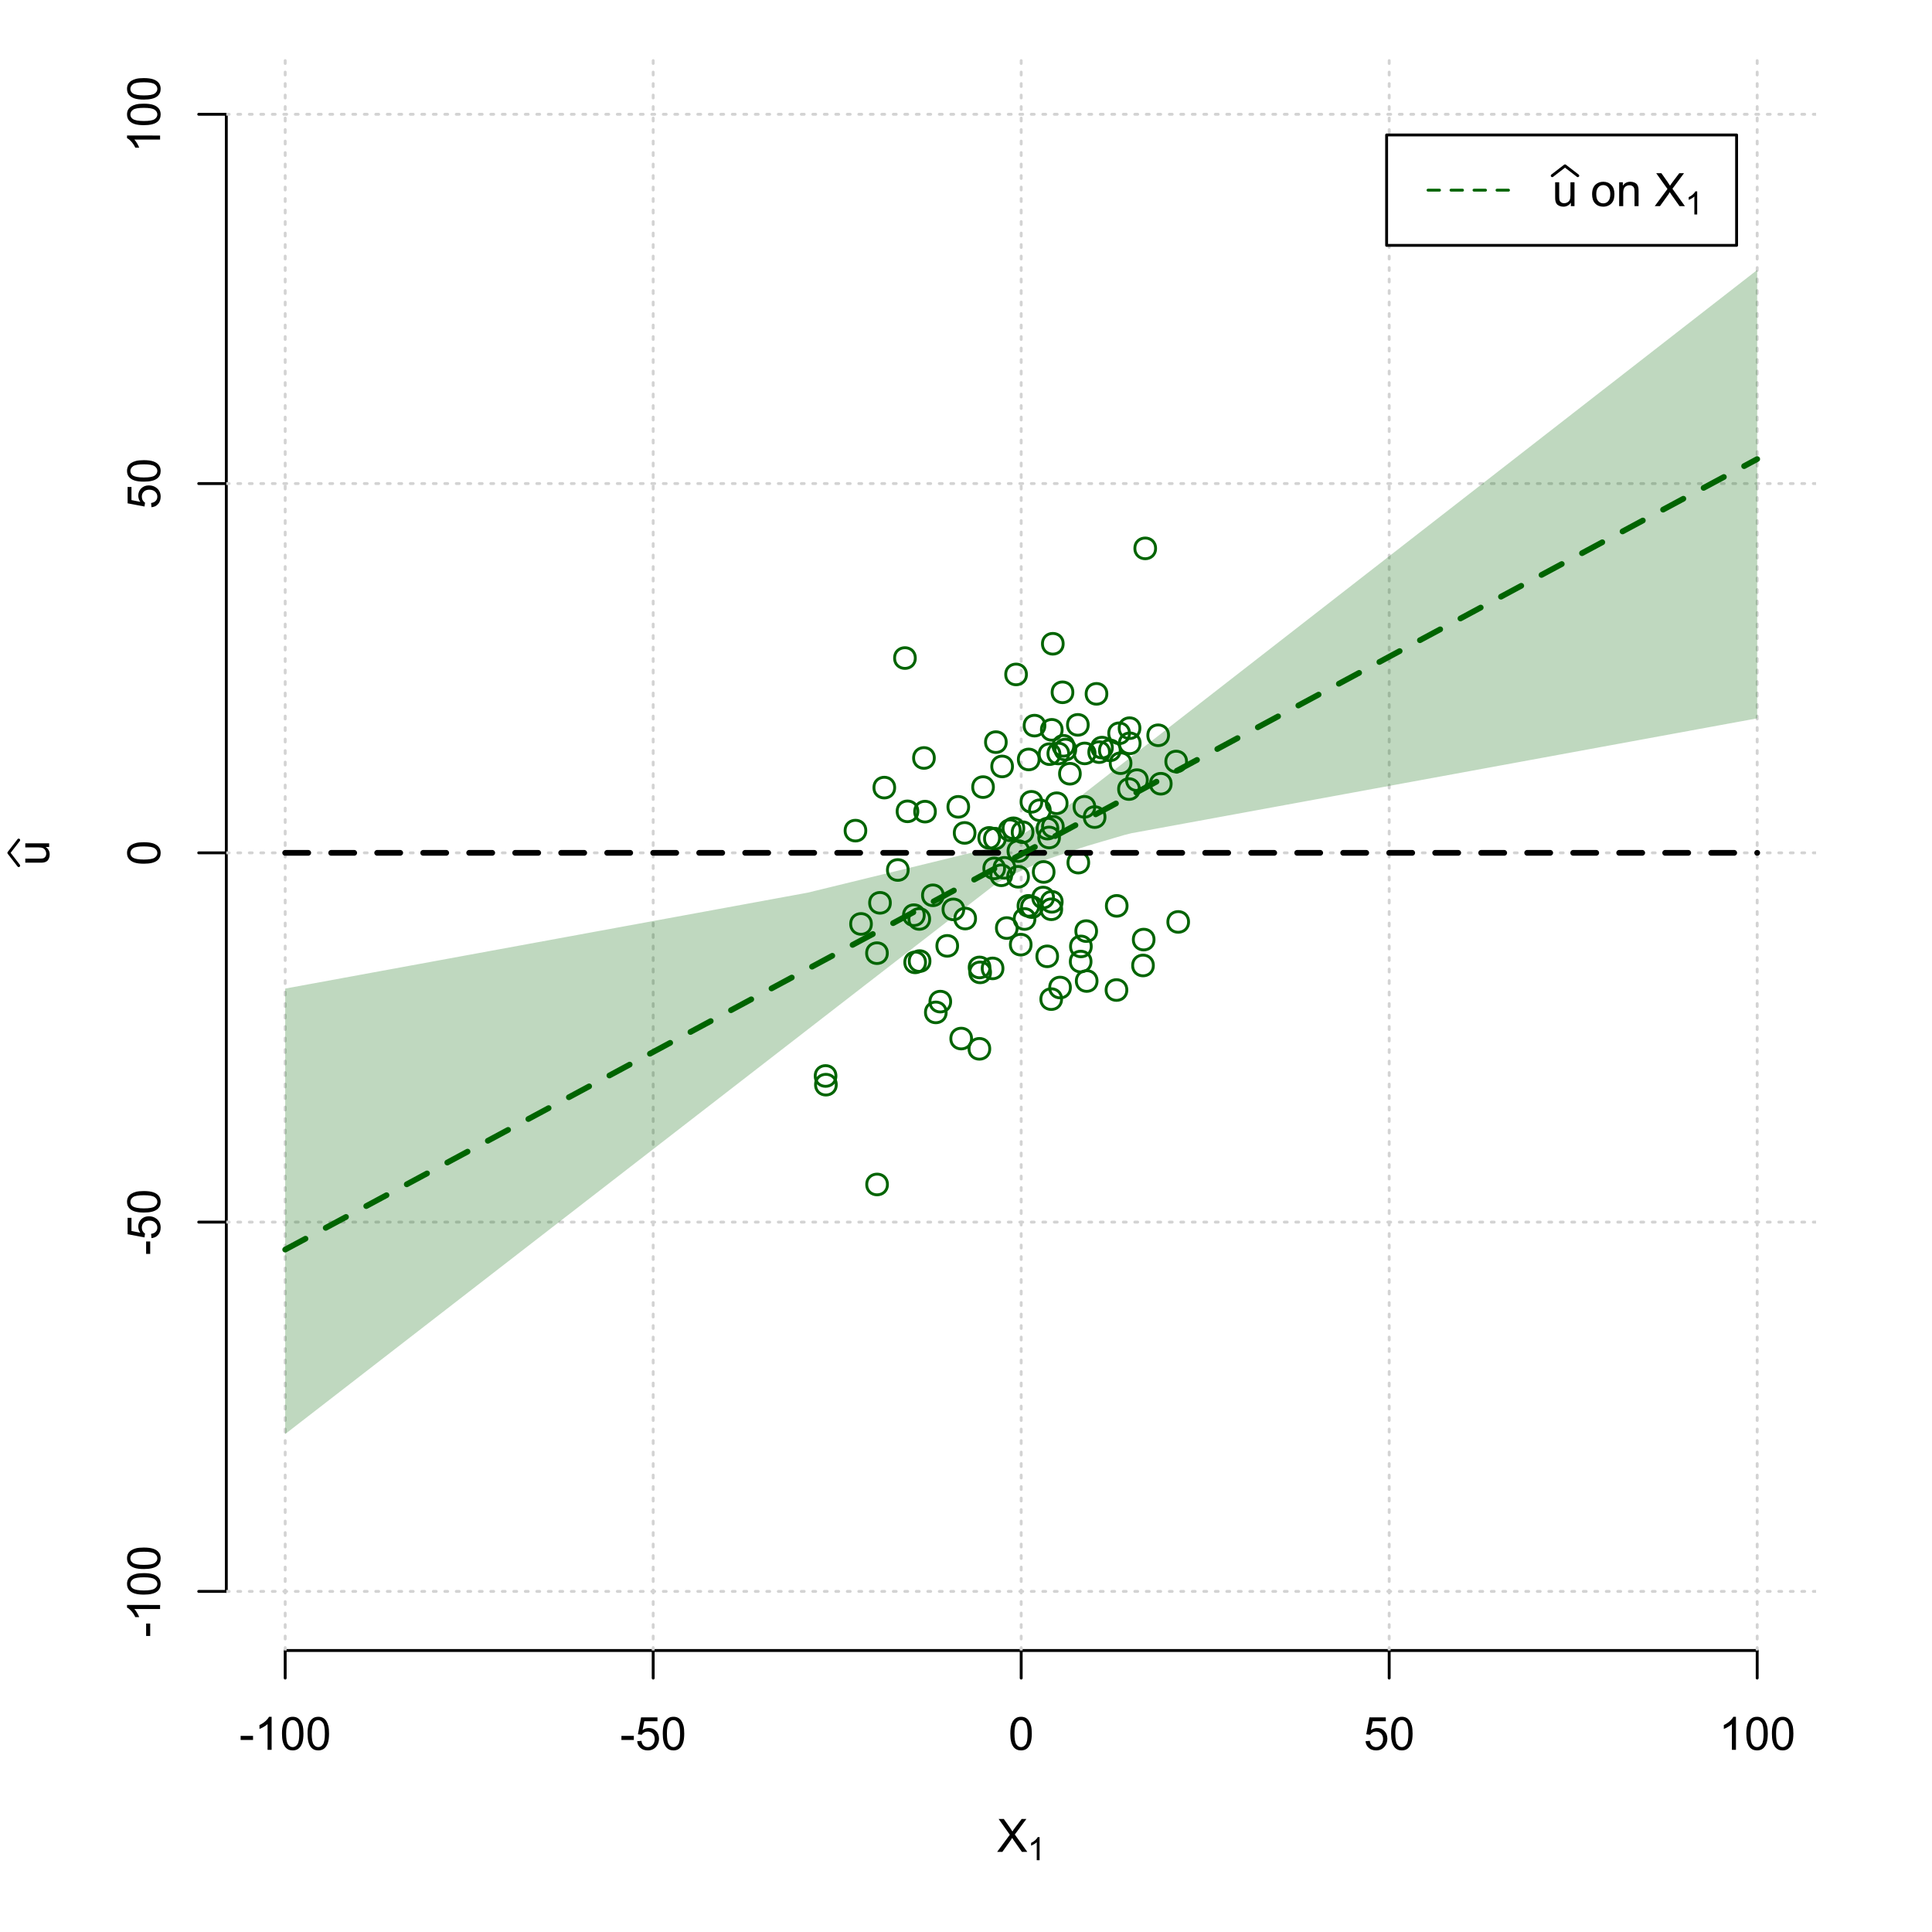 <?xml version="1.0" encoding="UTF-8"?>
<svg xmlns="http://www.w3.org/2000/svg" xmlns:xlink="http://www.w3.org/1999/xlink" width="504pt" height="504pt" viewBox="0 0 504 504" version="1.1">
<defs>
<g>
<symbol overflow="visible" id="glyph0-0">
<path style="stroke:none;" d="M 1.5 0 L 1.5 -7.5 L 7.5 -7.5 L 7.5 0 Z M 1.688 -0.188 L 7.312 -0.188 L 7.312 -7.312 L 1.688 -7.312 Z M 1.688 -0.188 "/>
</symbol>
<symbol overflow="visible" id="glyph0-1">
<path style="stroke:none;" d="M 0.055 0 L 3.375 -4.477 L 0.445 -8.59 L 1.797 -8.59 L 3.359 -6.387 C 3.68 -5.93 3.91 -5.578 4.047 -5.332 C 4.238 -5.645 4.465 -5.969 4.727 -6.312 L 6.457 -8.59 L 7.695 -8.59 L 4.676 -4.539 L 7.93 0 L 6.523 0 L 4.359 -3.062 C 4.238 -3.238 4.113 -3.43 3.984 -3.641 C 3.789 -3.324 3.652 -3.109 3.574 -2.992 L 1.418 0 Z M 0.055 0 "/>
</symbol>
<symbol overflow="visible" id="glyph0-2">
<path style="stroke:none;" d="M 0.383 -2.578 L 0.383 -3.641 L 3.621 -3.641 L 3.621 -2.578 Z M 0.383 -2.578 "/>
</symbol>
<symbol overflow="visible" id="glyph0-3">
<path style="stroke:none;" d="M 4.469 0 L 3.414 0 L 3.414 -6.719 C 3.16 -6.477 2.828 -6.234 2.414 -5.996 C 2 -5.75 1.629 -5.57 1.305 -5.449 L 1.305 -6.469 C 1.895 -6.742 2.41 -7.078 2.852 -7.477 C 3.293 -7.871 3.605 -8.254 3.789 -8.625 L 4.469 -8.625 Z M 4.469 0 "/>
</symbol>
<symbol overflow="visible" id="glyph0-4">
<path style="stroke:none;" d="M 0.5 -4.234 C 0.496 -5.246 0.602 -6.062 0.812 -6.688 C 1.02 -7.305 1.328 -7.785 1.742 -8.121 C 2.148 -8.457 2.668 -8.625 3.297 -8.625 C 3.758 -8.625 4.164 -8.531 4.512 -8.348 C 4.855 -8.16 5.141 -7.891 5.371 -7.543 C 5.594 -7.191 5.773 -6.766 5.906 -6.266 C 6.035 -5.762 6.098 -5.086 6.102 -4.234 C 6.098 -3.227 5.996 -2.414 5.789 -1.797 C 5.578 -1.176 5.266 -0.695 4.859 -0.359 C 4.445 -0.02 3.926 0.145 3.297 0.148 C 2.465 0.145 1.816 -0.148 1.348 -0.742 C 0.781 -1.457 0.496 -2.621 0.5 -4.234 Z M 1.582 -4.234 C 1.582 -2.824 1.746 -1.887 2.074 -1.418 C 2.402 -0.949 2.809 -0.715 3.297 -0.719 C 3.777 -0.715 4.184 -0.949 4.52 -1.422 C 4.848 -1.887 5.016 -2.824 5.016 -4.234 C 5.016 -5.648 4.848 -6.59 4.52 -7.055 C 4.184 -7.516 3.773 -7.746 3.289 -7.75 C 2.801 -7.746 2.414 -7.543 2.125 -7.137 C 1.762 -6.613 1.582 -5.645 1.582 -4.234 Z M 1.582 -4.234 "/>
</symbol>
<symbol overflow="visible" id="glyph0-5">
<path style="stroke:none;" d="M 0.5 -2.25 L 1.605 -2.344 C 1.684 -1.805 1.871 -1.398 2.176 -1.125 C 2.473 -0.852 2.836 -0.715 3.258 -0.719 C 3.766 -0.715 4.195 -0.906 4.547 -1.293 C 4.898 -1.672 5.074 -2.18 5.074 -2.82 C 5.074 -3.414 4.902 -3.891 4.566 -4.242 C 4.227 -4.59 3.785 -4.762 3.242 -4.766 C 2.898 -4.762 2.594 -4.684 2.32 -4.531 C 2.047 -4.375 1.832 -4.176 1.676 -3.93 L 0.688 -4.062 L 1.516 -8.473 L 5.789 -8.473 L 5.789 -7.465 L 2.359 -7.465 L 1.898 -5.156 C 2.414 -5.516 2.953 -5.695 3.523 -5.695 C 4.27 -5.695 4.902 -5.434 5.422 -4.914 C 5.934 -4.395 6.191 -3.727 6.195 -2.914 C 6.191 -2.133 5.965 -1.461 5.516 -0.898 C 4.961 -0.199 4.211 0.145 3.258 0.148 C 2.477 0.145 1.836 -0.07 1.344 -0.508 C 0.844 -0.941 0.562 -1.523 0.5 -2.25 Z M 0.5 -2.25 "/>
</symbol>
<symbol overflow="visible" id="glyph0-6">
<path style="stroke:none;" d="M 4.867 0 L 4.867 -0.914 C 4.379 -0.211 3.723 0.141 2.895 0.141 C 2.527 0.141 2.184 0.07 1.867 -0.07 C 1.547 -0.211 1.309 -0.387 1.156 -0.602 C 1 -0.812 0.895 -1.074 0.832 -1.383 C 0.785 -1.59 0.762 -1.918 0.766 -2.367 L 0.766 -6.223 L 1.82 -6.223 L 1.82 -2.773 C 1.816 -2.219 1.84 -1.848 1.887 -1.656 C 1.949 -1.379 2.09 -1.16 2.309 -1.004 C 2.523 -0.84 2.789 -0.762 3.105 -0.766 C 3.418 -0.762 3.715 -0.844 3.996 -1.008 C 4.273 -1.172 4.469 -1.391 4.586 -1.672 C 4.699 -1.949 4.758 -2.355 4.758 -2.891 L 4.758 -6.223 L 5.812 -6.223 L 5.812 0 Z M 4.867 0 "/>
</symbol>
<symbol overflow="visible" id="glyph0-7">
<path style="stroke:none;" d=""/>
</symbol>
<symbol overflow="visible" id="glyph0-8">
<path style="stroke:none;" d="M 0.398 -3.109 C 0.398 -4.262 0.719 -5.117 1.359 -5.672 C 1.895 -6.133 2.547 -6.363 3.316 -6.363 C 4.172 -6.363 4.871 -6.082 5.414 -5.52 C 5.953 -4.957 6.223 -4.184 6.227 -3.199 C 6.223 -2.398 6.102 -1.766 5.867 -1.309 C 5.625 -0.848 5.277 -0.492 4.82 -0.238 C 4.359 0.016 3.859 0.141 3.316 0.141 C 2.441 0.141 1.734 -0.137 1.203 -0.695 C 0.664 -1.254 0.398 -2.059 0.398 -3.109 Z M 1.484 -3.109 C 1.48 -2.309 1.656 -1.711 2.004 -1.32 C 2.348 -0.922 2.785 -0.727 3.316 -0.727 C 3.84 -0.727 4.273 -0.926 4.621 -1.324 C 4.969 -1.723 5.145 -2.328 5.145 -3.148 C 5.145 -3.914 4.969 -4.496 4.617 -4.895 C 4.266 -5.289 3.832 -5.488 3.316 -5.492 C 2.785 -5.488 2.348 -5.293 2.004 -4.898 C 1.656 -4.5 1.48 -3.902 1.484 -3.109 Z M 1.484 -3.109 "/>
</symbol>
<symbol overflow="visible" id="glyph0-9">
<path style="stroke:none;" d="M 0.789 0 L 0.789 -6.223 L 1.742 -6.223 L 1.742 -5.336 C 2.195 -6.02 2.855 -6.363 3.719 -6.363 C 4.09 -6.363 4.434 -6.293 4.754 -6.16 C 5.066 -6.023 5.305 -5.848 5.461 -5.633 C 5.617 -5.41 5.727 -5.152 5.789 -4.852 C 5.828 -4.656 5.848 -4.312 5.848 -3.828 L 5.848 0 L 4.793 0 L 4.793 -3.785 C 4.793 -4.215 4.75 -4.535 4.668 -4.75 C 4.586 -4.961 4.441 -5.129 4.234 -5.258 C 4.023 -5.383 3.777 -5.449 3.5 -5.449 C 3.047 -5.449 2.66 -5.305 2.332 -5.02 C 2.004 -4.734 1.84 -4.195 1.844 -3.398 L 1.844 0 Z M 0.789 0 "/>
</symbol>
<symbol overflow="visible" id="glyph1-0">
<path style="stroke:none;" d="M 1.051 0 L 1.051 -5.25 L 5.25 -5.25 L 5.25 0 Z M 1.18 -0.133 L 5.117 -0.133 L 5.117 -5.117 L 1.18 -5.117 Z M 1.18 -0.133 "/>
</symbol>
<symbol overflow="visible" id="glyph1-1">
<path style="stroke:none;" d="M 3.129 0 L 2.391 0 L 2.391 -4.703 C 2.211 -4.531 1.977 -4.363 1.691 -4.195 C 1.398 -4.023 1.141 -3.895 0.914 -3.812 L 0.914 -4.527 C 1.328 -4.719 1.688 -4.953 1.996 -5.234 C 2.305 -5.508 2.523 -5.777 2.652 -6.039 L 3.129 -6.039 Z M 3.129 0 "/>
</symbol>
<symbol overflow="visible" id="glyph2-0">
<path style="stroke:none;" d="M 0 -1.5 L -7.5 -1.5 L -7.5 -7.5 L 0 -7.5 Z M -0.188 -1.688 L -0.188 -7.312 L -7.312 -7.312 L -7.312 -1.688 Z M -0.188 -1.688 "/>
</symbol>
<symbol overflow="visible" id="glyph2-1">
<path style="stroke:none;" d="M 0 -4.867 L -0.914 -4.867 C -0.211 -4.379 0.141 -3.723 0.141 -2.895 C 0.141 -2.527 0.07 -2.184 -0.07 -1.867 C -0.211 -1.547 -0.387 -1.309 -0.598 -1.156 C -0.809 -1 -1.07 -0.895 -1.383 -0.832 C -1.59 -0.789 -1.918 -0.766 -2.367 -0.77 L -6.223 -0.77 L -6.223 -1.824 L -2.773 -1.824 C -2.219 -1.82 -1.848 -1.844 -1.656 -1.887 C -1.379 -1.949 -1.16 -2.09 -1.004 -2.309 C -0.84 -2.523 -0.762 -2.789 -0.766 -3.105 C -0.762 -3.418 -0.844 -3.715 -1.008 -3.996 C -1.172 -4.273 -1.391 -4.469 -1.672 -4.586 C -1.945 -4.699 -2.352 -4.758 -2.887 -4.758 L -6.223 -4.758 L -6.223 -5.812 L 0 -5.812 Z M 0 -4.867 "/>
</symbol>
<symbol overflow="visible" id="glyph2-2">
<path style="stroke:none;" d="M -2.578 -0.383 L -3.641 -0.383 L -3.641 -3.621 L -2.578 -3.621 Z M -2.578 -0.383 "/>
</symbol>
<symbol overflow="visible" id="glyph2-3">
<path style="stroke:none;" d="M 0 -4.469 L 0 -3.414 L -6.719 -3.418 C -6.477 -3.16 -6.234 -2.828 -5.996 -2.418 C -5.75 -2.004 -5.57 -1.633 -5.449 -1.309 L -6.469 -1.309 C -6.742 -1.895 -7.078 -2.41 -7.477 -2.852 C -7.871 -3.293 -8.254 -3.605 -8.625 -3.793 L -8.625 -4.473 Z M 0 -4.469 "/>
</symbol>
<symbol overflow="visible" id="glyph2-4">
<path style="stroke:none;" d="M -4.234 -0.5 C -5.246 -0.496 -6.062 -0.602 -6.688 -0.812 C -7.305 -1.02 -7.785 -1.328 -8.121 -1.742 C -8.457 -2.152 -8.625 -2.672 -8.625 -3.301 C -8.625 -3.758 -8.531 -4.164 -8.348 -4.512 C -8.16 -4.859 -7.891 -5.145 -7.543 -5.371 C -7.191 -5.594 -6.766 -5.773 -6.266 -5.906 C -5.762 -6.035 -5.086 -6.098 -4.234 -6.102 C -3.223 -6.098 -2.41 -5.996 -1.793 -5.789 C -1.176 -5.578 -0.695 -5.266 -0.359 -4.859 C -0.02 -4.445 0.145 -3.926 0.148 -3.297 C 0.145 -2.465 -0.148 -1.816 -0.742 -1.348 C -1.457 -0.781 -2.621 -0.496 -4.234 -0.5 Z M -4.234 -1.582 C -2.824 -1.582 -1.887 -1.746 -1.418 -2.074 C -0.949 -2.402 -0.715 -2.809 -0.719 -3.297 C -0.715 -3.777 -0.949 -4.184 -1.422 -4.52 C -1.887 -4.848 -2.824 -5.016 -4.234 -5.016 C -5.648 -5.016 -6.59 -4.848 -7.055 -4.52 C -7.516 -4.188 -7.746 -3.777 -7.75 -3.289 C -7.746 -2.801 -7.543 -2.414 -7.137 -2.129 C -6.613 -1.762 -5.645 -1.582 -4.234 -1.582 Z M -4.234 -1.582 "/>
</symbol>
<symbol overflow="visible" id="glyph2-5">
<path style="stroke:none;" d="M -2.25 -0.5 L -2.344 -1.605 C -1.805 -1.684 -1.398 -1.871 -1.125 -2.176 C -0.852 -2.473 -0.715 -2.836 -0.719 -3.258 C -0.715 -3.766 -0.906 -4.195 -1.293 -4.547 C -1.672 -4.898 -2.18 -5.074 -2.816 -5.074 C -3.414 -5.074 -3.891 -4.902 -4.242 -4.566 C -4.59 -4.227 -4.762 -3.785 -4.766 -3.242 C -4.762 -2.898 -4.684 -2.594 -4.531 -2.32 C -4.375 -2.047 -4.176 -1.832 -3.93 -1.676 L -4.062 -0.688 L -8.473 -1.52 L -8.473 -5.789 L -7.465 -5.789 L -7.465 -2.363 L -5.156 -1.898 C -5.516 -2.414 -5.695 -2.953 -5.695 -3.523 C -5.695 -4.27 -5.434 -4.902 -4.914 -5.422 C -4.395 -5.934 -3.727 -6.191 -2.91 -6.195 C -2.133 -6.191 -1.461 -5.965 -0.895 -5.516 C -0.199 -4.961 0.145 -4.211 0.148 -3.258 C 0.145 -2.477 -0.07 -1.836 -0.508 -1.344 C -0.941 -0.848 -1.523 -0.566 -2.25 -0.5 Z M -2.25 -0.5 "/>
</symbol>
</g>
<clipPath id="clip1">
  <path d="M 74 14.398 L 75 14.398 L 75 430.559 L 74 430.559 Z M 74 14.398 "/>
</clipPath>
<clipPath id="clip2">
  <path d="M 170 14.398 L 171 14.398 L 171 430.559 L 170 430.559 Z M 170 14.398 "/>
</clipPath>
<clipPath id="clip3">
  <path d="M 266 14.398 L 267 14.398 L 267 430.559 L 266 430.559 Z M 266 14.398 "/>
</clipPath>
<clipPath id="clip4">
  <path d="M 362 14.398 L 363 14.398 L 363 430.559 L 362 430.559 Z M 362 14.398 "/>
</clipPath>
<clipPath id="clip5">
  <path d="M 458 14.398 L 459 14.398 L 459 430.559 L 458 430.559 Z M 458 14.398 "/>
</clipPath>
<clipPath id="clip6">
  <path d="M 59.039 414 L 473.758 414 L 473.758 416 L 59.039 416 Z M 59.039 414 "/>
</clipPath>
<clipPath id="clip7">
  <path d="M 59.039 318 L 473.758 318 L 473.758 320 L 59.039 320 Z M 59.039 318 "/>
</clipPath>
<clipPath id="clip8">
  <path d="M 59.039 222 L 473.758 222 L 473.758 223 L 59.039 223 Z M 59.039 222 "/>
</clipPath>
<clipPath id="clip9">
  <path d="M 59.039 125 L 473.758 125 L 473.758 127 L 59.039 127 Z M 59.039 125 "/>
</clipPath>
<clipPath id="clip10">
  <path d="M 59.039 29 L 473.758 29 L 473.758 31 L 59.039 31 Z M 59.039 29 "/>
</clipPath>
</defs>
<g id="surface1596">
<rect x="0" y="0" width="504" height="504" style="fill:rgb(100%,100%,100%);fill-opacity:1;stroke:none;"/>
<g style="fill:rgb(0%,0%,0%);fill-opacity:1;">
  <use xlink:href="#glyph0-1" x="260.062" y="483.102"/>
</g>
<g style="fill:rgb(0%,0%,0%);fill-opacity:1;">
  <use xlink:href="#glyph1-1" x="268.066" y="485.281"/>
</g>
<g style="fill:rgb(0%,0%,0%);fill-opacity:1;">
  <use xlink:href="#glyph2-1" x="12.82" y="225.816"/>
</g>
<path style="fill:none;stroke-width:0.75;stroke-linecap:round;stroke-linejoin:round;stroke:rgb(0%,0%,0%);stroke-opacity:1;stroke-miterlimit:10;" d="M 4.879 225.816 L 2.301 222.48 L 4.879 219.145 "/>
<path style="fill:none;stroke-width:0.75;stroke-linecap:round;stroke-linejoin:round;stroke:rgb(0%,0%,0%);stroke-opacity:1;stroke-miterlimit:10;" d="M 74.398 430.559 L 458.398 430.559 "/>
<path style="fill:none;stroke-width:0.75;stroke-linecap:round;stroke-linejoin:round;stroke:rgb(0%,0%,0%);stroke-opacity:1;stroke-miterlimit:10;" d="M 74.398 430.559 L 74.398 437.762 "/>
<path style="fill:none;stroke-width:0.75;stroke-linecap:round;stroke-linejoin:round;stroke:rgb(0%,0%,0%);stroke-opacity:1;stroke-miterlimit:10;" d="M 170.398 430.559 L 170.398 437.762 "/>
<path style="fill:none;stroke-width:0.75;stroke-linecap:round;stroke-linejoin:round;stroke:rgb(0%,0%,0%);stroke-opacity:1;stroke-miterlimit:10;" d="M 266.398 430.559 L 266.398 437.762 "/>
<path style="fill:none;stroke-width:0.75;stroke-linecap:round;stroke-linejoin:round;stroke:rgb(0%,0%,0%);stroke-opacity:1;stroke-miterlimit:10;" d="M 362.398 430.559 L 362.398 437.762 "/>
<path style="fill:none;stroke-width:0.75;stroke-linecap:round;stroke-linejoin:round;stroke:rgb(0%,0%,0%);stroke-opacity:1;stroke-miterlimit:10;" d="M 458.398 430.559 L 458.398 437.762 "/>
<g style="fill:rgb(0%,0%,0%);fill-opacity:1;">
  <use xlink:href="#glyph0-2" x="62.391" y="456.48"/>
  <use xlink:href="#glyph0-3" x="66.387" y="456.48"/>
  <use xlink:href="#glyph0-4" x="73.061" y="456.48"/>
  <use xlink:href="#glyph0-4" x="79.734" y="456.48"/>
</g>
<g style="fill:rgb(0%,0%,0%);fill-opacity:1;">
  <use xlink:href="#glyph0-2" x="161.727" y="456.48"/>
  <use xlink:href="#glyph0-5" x="165.723" y="456.48"/>
  <use xlink:href="#glyph0-4" x="172.396" y="456.48"/>
</g>
<g style="fill:rgb(0%,0%,0%);fill-opacity:1;">
  <use xlink:href="#glyph0-4" x="263.062" y="456.48"/>
</g>
<g style="fill:rgb(0%,0%,0%);fill-opacity:1;">
  <use xlink:href="#glyph0-5" x="355.727" y="456.48"/>
  <use xlink:href="#glyph0-4" x="362.4" y="456.48"/>
</g>
<g style="fill:rgb(0%,0%,0%);fill-opacity:1;">
  <use xlink:href="#glyph0-3" x="448.387" y="456.48"/>
  <use xlink:href="#glyph0-4" x="455.061" y="456.48"/>
  <use xlink:href="#glyph0-4" x="461.734" y="456.48"/>
</g>
<path style="fill:none;stroke-width:0.75;stroke-linecap:round;stroke-linejoin:round;stroke:rgb(0%,0%,0%);stroke-opacity:1;stroke-miterlimit:10;" d="M 59.039 415.148 L 59.039 29.812 "/>
<path style="fill:none;stroke-width:0.75;stroke-linecap:round;stroke-linejoin:round;stroke:rgb(0%,0%,0%);stroke-opacity:1;stroke-miterlimit:10;" d="M 59.039 415.148 L 51.84 415.148 "/>
<path style="fill:none;stroke-width:0.75;stroke-linecap:round;stroke-linejoin:round;stroke:rgb(0%,0%,0%);stroke-opacity:1;stroke-miterlimit:10;" d="M 59.039 318.812 L 51.84 318.812 "/>
<path style="fill:none;stroke-width:0.75;stroke-linecap:round;stroke-linejoin:round;stroke:rgb(0%,0%,0%);stroke-opacity:1;stroke-miterlimit:10;" d="M 59.039 222.48 L 51.84 222.48 "/>
<path style="fill:none;stroke-width:0.75;stroke-linecap:round;stroke-linejoin:round;stroke:rgb(0%,0%,0%);stroke-opacity:1;stroke-miterlimit:10;" d="M 59.039 126.148 L 51.84 126.148 "/>
<path style="fill:none;stroke-width:0.75;stroke-linecap:round;stroke-linejoin:round;stroke:rgb(0%,0%,0%);stroke-opacity:1;stroke-miterlimit:10;" d="M 59.039 29.812 L 51.84 29.812 "/>
<g style="fill:rgb(0%,0%,0%);fill-opacity:1;">
  <use xlink:href="#glyph2-2" x="41.762" y="427.156"/>
  <use xlink:href="#glyph2-3" x="41.762" y="423.16"/>
  <use xlink:href="#glyph2-4" x="41.762" y="416.486"/>
  <use xlink:href="#glyph2-4" x="41.762" y="409.812"/>
</g>
<g style="fill:rgb(0%,0%,0%);fill-opacity:1;">
  <use xlink:href="#glyph2-2" x="41.762" y="327.484"/>
  <use xlink:href="#glyph2-5" x="41.762" y="323.488"/>
  <use xlink:href="#glyph2-4" x="41.762" y="316.814"/>
</g>
<g style="fill:rgb(0%,0%,0%);fill-opacity:1;">
  <use xlink:href="#glyph2-4" x="41.762" y="225.816"/>
</g>
<g style="fill:rgb(0%,0%,0%);fill-opacity:1;">
  <use xlink:href="#glyph2-5" x="41.762" y="132.82"/>
  <use xlink:href="#glyph2-4" x="41.762" y="126.146"/>
</g>
<g style="fill:rgb(0%,0%,0%);fill-opacity:1;">
  <use xlink:href="#glyph2-3" x="41.762" y="39.824"/>
  <use xlink:href="#glyph2-4" x="41.762" y="33.15"/>
  <use xlink:href="#glyph2-4" x="41.762" y="26.477"/>
</g>
<g clip-path="url(#clip1)" clip-rule="nonzero">
<path style="fill:none;stroke-width:0.75;stroke-linecap:round;stroke-linejoin:round;stroke:rgb(82.745%,82.745%,82.745%);stroke-opacity:1;stroke-dasharray:0.75,2.25;stroke-miterlimit:10;" d="M 74.398 430.559 L 74.398 14.398 "/>
</g>
<g clip-path="url(#clip2)" clip-rule="nonzero">
<path style="fill:none;stroke-width:0.75;stroke-linecap:round;stroke-linejoin:round;stroke:rgb(82.745%,82.745%,82.745%);stroke-opacity:1;stroke-dasharray:0.75,2.25;stroke-miterlimit:10;" d="M 170.398 430.559 L 170.398 14.398 "/>
</g>
<g clip-path="url(#clip3)" clip-rule="nonzero">
<path style="fill:none;stroke-width:0.75;stroke-linecap:round;stroke-linejoin:round;stroke:rgb(82.745%,82.745%,82.745%);stroke-opacity:1;stroke-dasharray:0.75,2.25;stroke-miterlimit:10;" d="M 266.398 430.559 L 266.398 14.398 "/>
</g>
<g clip-path="url(#clip4)" clip-rule="nonzero">
<path style="fill:none;stroke-width:0.75;stroke-linecap:round;stroke-linejoin:round;stroke:rgb(82.745%,82.745%,82.745%);stroke-opacity:1;stroke-dasharray:0.75,2.25;stroke-miterlimit:10;" d="M 362.398 430.559 L 362.398 14.398 "/>
</g>
<g clip-path="url(#clip5)" clip-rule="nonzero">
<path style="fill:none;stroke-width:0.75;stroke-linecap:round;stroke-linejoin:round;stroke:rgb(82.745%,82.745%,82.745%);stroke-opacity:1;stroke-dasharray:0.75,2.25;stroke-miterlimit:10;" d="M 458.398 430.559 L 458.398 14.398 "/>
</g>
<g clip-path="url(#clip6)" clip-rule="nonzero">
<path style="fill:none;stroke-width:0.75;stroke-linecap:round;stroke-linejoin:round;stroke:rgb(82.745%,82.745%,82.745%);stroke-opacity:1;stroke-dasharray:0.75,2.25;stroke-miterlimit:10;" d="M 59.039 415.148 L 473.762 415.148 "/>
</g>
<g clip-path="url(#clip7)" clip-rule="nonzero">
<path style="fill:none;stroke-width:0.75;stroke-linecap:round;stroke-linejoin:round;stroke:rgb(82.745%,82.745%,82.745%);stroke-opacity:1;stroke-dasharray:0.75,2.25;stroke-miterlimit:10;" d="M 59.039 318.812 L 473.762 318.812 "/>
</g>
<g clip-path="url(#clip8)" clip-rule="nonzero">
<path style="fill:none;stroke-width:0.75;stroke-linecap:round;stroke-linejoin:round;stroke:rgb(82.745%,82.745%,82.745%);stroke-opacity:1;stroke-dasharray:0.75,2.25;stroke-miterlimit:10;" d="M 59.039 222.48 L 473.762 222.48 "/>
</g>
<g clip-path="url(#clip9)" clip-rule="nonzero">
<path style="fill:none;stroke-width:0.75;stroke-linecap:round;stroke-linejoin:round;stroke:rgb(82.745%,82.745%,82.745%);stroke-opacity:1;stroke-dasharray:0.75,2.25;stroke-miterlimit:10;" d="M 59.039 126.148 L 473.762 126.148 "/>
</g>
<g clip-path="url(#clip10)" clip-rule="nonzero">
<path style="fill:none;stroke-width:0.75;stroke-linecap:round;stroke-linejoin:round;stroke:rgb(82.745%,82.745%,82.745%);stroke-opacity:1;stroke-dasharray:0.75,2.25;stroke-miterlimit:10;" d="M 59.039 29.812 L 473.762 29.812 "/>
</g>
<path style=" stroke:none;fill-rule:nonzero;fill:rgb(0%,39.216%,0%);fill-opacity:0.251;" d="M 74.398 293.137 L 74.398 257.891 L 76.32 257.539 L 78.238 257.188 L 80.16 256.832 L 82.078 256.48 L 85.922 255.777 L 87.84 255.422 L 89.762 255.07 L 91.68 254.719 L 93.602 254.367 L 95.52 254.012 L 97.441 253.66 L 99.359 253.309 L 101.281 252.957 L 103.199 252.605 L 105.121 252.25 L 107.039 251.898 L 108.961 251.547 L 110.879 251.195 L 112.801 250.84 L 114.719 250.488 L 116.641 250.137 L 118.559 249.785 L 120.48 249.43 L 122.398 249.078 L 124.32 248.727 L 126.238 248.375 L 128.16 248.02 L 130.078 247.668 L 133.922 246.965 L 135.84 246.613 L 137.762 246.258 L 139.68 245.906 L 141.602 245.555 L 143.52 245.203 L 145.441 244.848 L 147.359 244.496 L 149.281 244.145 L 151.199 243.793 L 153.121 243.438 L 155.039 243.086 L 156.961 242.734 L 158.879 242.383 L 160.801 242.027 L 162.719 241.676 L 164.641 241.324 L 166.559 240.973 L 168.48 240.621 L 170.398 240.266 L 172.32 239.914 L 174.238 239.562 L 176.16 239.211 L 178.078 238.855 L 181.922 238.152 L 183.84 237.801 L 185.762 237.445 L 187.68 237.094 L 189.602 236.742 L 191.52 236.391 L 193.441 236.039 L 195.359 235.684 L 197.281 235.332 L 199.199 234.98 L 201.121 234.629 L 203.039 234.273 L 204.961 233.922 L 206.879 233.57 L 208.801 233.219 L 210.719 232.863 L 212.641 232.395 L 214.559 231.926 L 216.48 231.461 L 218.398 230.992 L 220.32 230.523 L 222.238 230.055 L 224.16 229.586 L 226.078 229.117 L 229.922 228.18 L 231.84 227.715 L 233.762 227.246 L 235.68 226.777 L 237.602 226.309 L 239.52 225.84 L 241.441 225.371 L 243.359 224.902 L 245.281 224.434 L 247.199 223.969 L 249.121 223.5 L 251.039 223.031 L 252.961 222.562 L 254.879 222.094 L 256.801 221.625 L 258.719 221.156 L 260.641 220.469 L 262.559 219.59 L 264.48 218.711 L 266.398 217.832 L 268.32 216.68 L 270.238 215.469 L 272.16 214.258 L 274.078 213.047 L 277.922 210.625 L 279.84 209.301 L 281.762 207.809 L 283.68 206.316 L 285.602 204.824 L 287.52 203.328 L 289.441 201.836 L 291.359 200.344 L 293.281 198.848 L 295.199 197.355 L 297.121 195.863 L 299.039 194.371 L 300.961 192.875 L 302.879 191.383 L 304.801 189.891 L 306.719 188.395 L 308.641 186.902 L 310.559 185.41 L 312.48 183.918 L 314.398 182.422 L 316.32 180.93 L 318.238 179.438 L 320.16 177.941 L 322.078 176.449 L 325.922 173.465 L 327.84 171.969 L 329.762 170.477 L 331.68 168.984 L 333.602 167.488 L 335.52 165.996 L 337.441 164.504 L 339.359 163.012 L 341.281 161.516 L 343.199 160.023 L 345.121 158.531 L 347.039 157.039 L 348.961 155.543 L 350.879 154.051 L 352.801 152.559 L 354.719 151.062 L 356.641 149.57 L 358.559 148.078 L 360.48 146.586 L 362.398 145.09 L 364.32 143.598 L 366.238 142.105 L 368.16 140.609 L 370.078 139.117 L 373.922 136.133 L 375.84 134.637 L 377.762 133.145 L 379.68 131.652 L 381.602 130.156 L 383.52 128.664 L 385.441 127.172 L 387.359 125.68 L 389.281 124.184 L 391.199 122.691 L 393.121 121.199 L 395.039 119.707 L 396.961 118.211 L 398.879 116.719 L 400.801 115.227 L 402.719 113.73 L 404.641 112.238 L 406.559 110.746 L 408.48 109.254 L 410.398 107.758 L 412.32 106.266 L 414.238 104.773 L 416.16 103.277 L 418.078 101.785 L 421.922 98.801 L 423.84 97.305 L 425.762 95.812 L 427.68 94.32 L 429.602 92.824 L 431.52 91.332 L 433.441 89.84 L 435.359 88.348 L 437.281 86.852 L 439.199 85.359 L 441.121 83.867 L 443.039 82.375 L 444.961 80.879 L 446.879 79.387 L 448.801 77.895 L 450.719 76.398 L 452.641 74.906 L 454.559 73.414 L 456.48 71.922 L 458.398 70.426 L 458.398 29.812 L 458.398 187.395 L 456.48 187.746 L 454.559 188.102 L 452.641 188.453 L 450.719 188.805 L 448.801 189.156 L 446.879 189.512 L 444.961 189.863 L 443.039 190.215 L 441.121 190.566 L 439.199 190.922 L 437.281 191.273 L 435.359 191.625 L 433.441 191.977 L 431.52 192.328 L 429.602 192.684 L 427.68 193.035 L 425.762 193.387 L 423.84 193.738 L 421.922 194.094 L 418.078 194.797 L 416.16 195.148 L 414.238 195.504 L 412.32 195.855 L 410.398 196.207 L 408.48 196.559 L 406.559 196.91 L 404.641 197.266 L 402.719 197.617 L 400.801 197.969 L 398.879 198.32 L 396.961 198.676 L 395.039 199.027 L 393.121 199.379 L 391.199 199.73 L 389.281 200.086 L 387.359 200.438 L 385.441 200.789 L 383.52 201.141 L 381.602 201.496 L 379.68 201.848 L 377.762 202.199 L 375.84 202.551 L 373.922 202.902 L 372 203.258 L 370.078 203.609 L 368.16 203.961 L 366.238 204.312 L 364.32 204.668 L 362.398 205.02 L 360.48 205.371 L 358.559 205.723 L 356.641 206.078 L 354.719 206.43 L 352.801 206.781 L 350.879 207.133 L 348.961 207.488 L 347.039 207.84 L 345.121 208.191 L 343.199 208.543 L 341.281 208.895 L 339.359 209.25 L 337.441 209.602 L 335.52 209.953 L 333.602 210.305 L 331.68 210.66 L 329.762 211.012 L 327.84 211.363 L 325.922 211.715 L 324 212.07 L 322.078 212.422 L 320.16 212.773 L 318.238 213.125 L 316.32 213.48 L 314.398 213.832 L 312.48 214.184 L 310.559 214.535 L 308.641 214.887 L 306.719 215.242 L 304.801 215.594 L 302.879 215.945 L 300.961 216.297 L 299.039 216.652 L 297.121 217.004 L 295.199 217.355 L 293.281 217.832 L 291.359 218.398 L 289.441 218.965 L 287.52 219.527 L 285.602 220.094 L 283.68 220.66 L 281.762 221.266 L 279.84 221.918 L 277.922 222.566 L 276 223.219 L 274.078 223.867 L 272.16 224.551 L 270.238 225.426 L 268.32 226.297 L 266.398 227.168 L 264.48 228.043 L 262.559 228.914 L 260.641 230.023 L 258.719 231.398 L 256.801 232.887 L 254.879 234.371 L 252.961 235.859 L 251.039 237.344 L 249.121 238.832 L 247.199 240.316 L 245.281 241.805 L 243.359 243.289 L 241.441 244.777 L 239.52 246.262 L 237.602 247.75 L 235.68 249.238 L 233.762 250.723 L 231.84 252.211 L 229.922 253.695 L 228 255.184 L 226.078 256.668 L 224.16 258.156 L 222.238 259.641 L 220.32 261.129 L 218.398 262.613 L 216.48 264.102 L 214.559 265.586 L 212.641 267.074 L 210.719 268.559 L 208.801 270.047 L 206.879 271.535 L 204.961 273.02 L 203.039 274.508 L 201.121 275.992 L 199.199 277.48 L 197.281 278.965 L 195.359 280.453 L 193.441 281.938 L 191.52 283.426 L 189.602 284.91 L 187.68 286.398 L 185.762 287.883 L 183.84 289.371 L 181.922 290.855 L 178.078 293.832 L 176.16 295.316 L 174.238 296.805 L 172.32 298.289 L 170.398 299.777 L 168.48 301.262 L 166.559 302.75 L 164.641 304.234 L 162.719 305.723 L 160.801 307.207 L 158.879 308.695 L 156.961 310.18 L 155.039 311.668 L 153.121 313.152 L 151.199 314.641 L 149.281 316.129 L 147.359 317.613 L 145.441 319.102 L 143.52 320.586 L 141.602 322.074 L 139.68 323.559 L 137.762 325.047 L 135.84 326.531 L 133.922 328.02 L 132 329.504 L 130.078 330.992 L 128.16 332.477 L 126.238 333.965 L 124.32 335.449 L 122.398 336.938 L 120.48 338.426 L 118.559 339.91 L 116.641 341.398 L 114.719 342.883 L 112.801 344.371 L 110.879 345.855 L 108.961 347.344 L 107.039 348.828 L 105.121 350.316 L 103.199 351.801 L 101.281 353.289 L 99.359 354.773 L 97.441 356.262 L 95.52 357.746 L 93.602 359.234 L 91.68 360.723 L 89.762 362.207 L 87.84 363.695 L 85.922 365.18 L 84 366.668 L 82.078 368.152 L 80.16 369.641 L 78.238 371.125 L 76.32 372.613 L 74.398 374.098 L 74.398 415.148 Z M 74.398 293.137 "/>
<path style="fill:none;stroke-width:0.75;stroke-linecap:round;stroke-linejoin:round;stroke:rgb(0%,39.216%,0%);stroke-opacity:1;stroke-miterlimit:10;" d="M 278.781 196.566 C 278.781 200.164 273.383 200.164 273.383 196.566 C 273.383 192.965 278.781 192.965 278.781 196.566 "/>
<path style="fill:none;stroke-width:0.75;stroke-linecap:round;stroke-linejoin:round;stroke:rgb(0%,39.216%,0%);stroke-opacity:1;stroke-miterlimit:10;" d="M 270.984 236.309 C 270.984 239.906 265.582 239.906 265.582 236.309 C 265.582 232.707 270.984 232.707 270.984 236.309 "/>
<path style="fill:none;stroke-width:0.75;stroke-linecap:round;stroke-linejoin:round;stroke:rgb(0%,39.216%,0%);stroke-opacity:1;stroke-miterlimit:10;" d="M 277.348 167.938 C 277.348 171.539 271.945 171.539 271.945 167.938 C 271.945 164.34 277.348 164.34 277.348 167.938 "/>
<path style="fill:none;stroke-width:0.75;stroke-linecap:round;stroke-linejoin:round;stroke:rgb(0%,39.216%,0%);stroke-opacity:1;stroke-miterlimit:10;" d="M 258.238 252.375 C 258.238 255.977 252.84 255.977 252.84 252.375 C 252.84 248.773 258.238 248.773 258.238 252.375 "/>
<path style="fill:none;stroke-width:0.75;stroke-linecap:round;stroke-linejoin:round;stroke:rgb(0%,39.216%,0%);stroke-opacity:1;stroke-miterlimit:10;" d="M 301.457 143.055 C 301.457 146.656 296.055 146.656 296.055 143.055 C 296.055 139.453 301.457 139.453 301.457 143.055 "/>
<path style="fill:none;stroke-width:0.75;stroke-linecap:round;stroke-linejoin:round;stroke:rgb(0%,39.216%,0%);stroke-opacity:1;stroke-miterlimit:10;" d="M 268.977 246.426 C 268.977 250.027 263.578 250.027 263.578 246.426 C 263.578 242.828 268.977 242.828 268.977 246.426 "/>
<path style="fill:none;stroke-width:0.75;stroke-linecap:round;stroke-linejoin:round;stroke:rgb(0%,39.216%,0%);stroke-opacity:1;stroke-miterlimit:10;" d="M 297.215 205.84 C 297.215 209.441 291.816 209.441 291.816 205.84 C 291.816 202.242 297.215 202.242 297.215 205.84 "/>
<path style="fill:none;stroke-width:0.75;stroke-linecap:round;stroke-linejoin:round;stroke:rgb(0%,39.216%,0%);stroke-opacity:1;stroke-miterlimit:10;" d="M 225.863 216.688 C 225.863 220.289 220.465 220.289 220.465 216.688 C 220.465 213.086 225.863 213.086 225.863 216.688 "/>
<path style="fill:none;stroke-width:0.75;stroke-linecap:round;stroke-linejoin:round;stroke:rgb(0%,39.216%,0%);stroke-opacity:1;stroke-miterlimit:10;" d="M 297.418 193.906 C 297.418 197.508 292.02 197.508 292.02 193.906 C 292.02 190.309 297.418 190.309 297.418 193.906 "/>
<path style="fill:none;stroke-width:0.75;stroke-linecap:round;stroke-linejoin:round;stroke:rgb(0%,39.216%,0%);stroke-opacity:1;stroke-miterlimit:10;" d="M 276.957 237.195 C 276.957 240.797 271.555 240.797 271.555 237.195 C 271.555 233.598 276.957 233.598 276.957 237.195 "/>
<path style="fill:none;stroke-width:0.75;stroke-linecap:round;stroke-linejoin:round;stroke:rgb(0%,39.216%,0%);stroke-opacity:1;stroke-miterlimit:10;" d="M 251.406 237.234 C 251.406 240.836 246.008 240.836 246.008 237.234 C 246.008 233.637 251.406 233.637 251.406 237.234 "/>
<path style="fill:none;stroke-width:0.75;stroke-linecap:round;stroke-linejoin:round;stroke:rgb(0%,39.216%,0%);stroke-opacity:1;stroke-miterlimit:10;" d="M 290.172 195.027 C 290.172 198.629 284.773 198.629 284.773 195.027 C 284.773 191.426 290.172 191.426 290.172 195.027 "/>
<path style="fill:none;stroke-width:0.75;stroke-linecap:round;stroke-linejoin:round;stroke:rgb(0%,39.216%,0%);stroke-opacity:1;stroke-miterlimit:10;" d="M 233.391 205.465 C 233.391 209.062 227.988 209.062 227.988 205.465 C 227.988 201.863 233.391 201.863 233.391 205.465 "/>
<path style="fill:none;stroke-width:0.75;stroke-linecap:round;stroke-linejoin:round;stroke:rgb(0%,39.216%,0%);stroke-opacity:1;stroke-miterlimit:10;" d="M 232.262 235.523 C 232.262 239.121 226.863 239.121 226.863 235.523 C 226.863 231.922 232.262 231.922 232.262 235.523 "/>
<path style="fill:none;stroke-width:0.75;stroke-linecap:round;stroke-linejoin:round;stroke:rgb(0%,39.216%,0%);stroke-opacity:1;stroke-miterlimit:10;" d="M 289.438 196.207 C 289.438 199.805 284.039 199.805 284.039 196.207 C 284.039 192.605 289.438 192.605 289.438 196.207 "/>
<path style="fill:none;stroke-width:0.75;stroke-linecap:round;stroke-linejoin:round;stroke:rgb(0%,39.216%,0%);stroke-opacity:1;stroke-miterlimit:10;" d="M 276.934 260.641 C 276.934 264.242 271.531 264.242 271.531 260.641 C 271.531 257.039 276.934 257.039 276.934 260.641 "/>
<path style="fill:none;stroke-width:0.75;stroke-linecap:round;stroke-linejoin:round;stroke:rgb(0%,39.216%,0%);stroke-opacity:1;stroke-miterlimit:10;" d="M 285.59 210.477 C 285.59 214.078 280.191 214.078 280.191 210.477 C 280.191 206.875 285.59 206.875 285.59 210.477 "/>
<path style="fill:none;stroke-width:0.75;stroke-linecap:round;stroke-linejoin:round;stroke:rgb(0%,39.216%,0%);stroke-opacity:1;stroke-miterlimit:10;" d="M 299.297 203.516 C 299.297 207.117 293.895 207.117 293.895 203.516 C 293.895 199.918 299.297 199.918 299.297 203.516 "/>
<path style="fill:none;stroke-width:0.75;stroke-linecap:round;stroke-linejoin:round;stroke:rgb(0%,39.216%,0%);stroke-opacity:1;stroke-miterlimit:10;" d="M 254.344 217.285 C 254.344 220.883 248.945 220.883 248.945 217.285 C 248.945 213.684 254.344 213.684 254.344 217.285 "/>
<path style="fill:none;stroke-width:0.75;stroke-linecap:round;stroke-linejoin:round;stroke:rgb(0%,39.216%,0%);stroke-opacity:1;stroke-miterlimit:10;" d="M 269.977 239.738 C 269.977 243.34 264.574 243.34 264.574 239.738 C 264.574 236.137 269.977 236.137 269.977 239.738 "/>
<path style="fill:none;stroke-width:0.75;stroke-linecap:round;stroke-linejoin:round;stroke:rgb(0%,39.216%,0%);stroke-opacity:1;stroke-miterlimit:10;" d="M 277.078 190.391 C 277.078 193.992 271.676 193.992 271.676 190.391 C 271.676 186.793 277.078 186.793 277.078 190.391 "/>
<path style="fill:none;stroke-width:0.75;stroke-linecap:round;stroke-linejoin:round;stroke:rgb(0%,39.216%,0%);stroke-opacity:1;stroke-miterlimit:10;" d="M 236.914 226.953 C 236.914 230.555 231.512 230.555 231.512 226.953 C 231.512 223.355 236.914 223.355 236.914 226.953 "/>
<path style="fill:none;stroke-width:0.75;stroke-linecap:round;stroke-linejoin:round;stroke:rgb(0%,39.216%,0%);stroke-opacity:1;stroke-miterlimit:10;" d="M 284.613 250.844 C 284.613 254.441 279.215 254.441 279.215 250.844 C 279.215 247.242 284.613 247.242 284.613 250.844 "/>
<path style="fill:none;stroke-width:0.75;stroke-linecap:round;stroke-linejoin:round;stroke:rgb(0%,39.216%,0%);stroke-opacity:1;stroke-miterlimit:10;" d="M 264.125 199.941 C 264.125 203.543 258.727 203.543 258.727 199.941 C 258.727 196.344 264.125 196.344 264.125 199.941 "/>
<path style="fill:none;stroke-width:0.75;stroke-linecap:round;stroke-linejoin:round;stroke:rgb(0%,39.216%,0%);stroke-opacity:1;stroke-miterlimit:10;" d="M 288.742 181.008 C 288.742 184.605 283.34 184.605 283.34 181.008 C 283.34 177.406 288.742 177.406 288.742 181.008 "/>
<path style="fill:none;stroke-width:0.75;stroke-linecap:round;stroke-linejoin:round;stroke:rgb(0%,39.216%,0%);stroke-opacity:1;stroke-miterlimit:10;" d="M 276.496 196.738 C 276.496 200.336 271.098 200.336 271.098 196.738 C 271.098 193.137 276.496 193.137 276.496 196.738 "/>
<path style="fill:none;stroke-width:0.75;stroke-linecap:round;stroke-linejoin:round;stroke:rgb(0%,39.216%,0%);stroke-opacity:1;stroke-miterlimit:10;" d="M 269.461 217.094 C 269.461 220.695 264.059 220.695 264.059 217.094 C 264.059 213.496 269.461 213.496 269.461 217.094 "/>
<path style="fill:none;stroke-width:0.75;stroke-linecap:round;stroke-linejoin:round;stroke:rgb(0%,39.216%,0%);stroke-opacity:1;stroke-miterlimit:10;" d="M 262.234 218.785 C 262.234 222.383 256.836 222.383 256.836 218.785 C 256.836 215.184 262.234 215.184 262.234 218.785 "/>
<path style="fill:none;stroke-width:0.75;stroke-linecap:round;stroke-linejoin:round;stroke:rgb(0%,39.216%,0%);stroke-opacity:1;stroke-miterlimit:10;" d="M 297.363 189.957 C 297.363 193.559 291.965 193.559 291.965 189.957 C 291.965 186.359 297.363 186.359 297.363 189.957 "/>
<path style="fill:none;stroke-width:0.75;stroke-linecap:round;stroke-linejoin:round;stroke:rgb(0%,39.216%,0%);stroke-opacity:1;stroke-miterlimit:10;" d="M 295.031 199.09 C 295.031 202.688 289.629 202.688 289.629 199.09 C 289.629 195.488 295.031 195.488 295.031 199.09 "/>
<path style="fill:none;stroke-width:0.75;stroke-linecap:round;stroke-linejoin:round;stroke:rgb(0%,39.216%,0%);stroke-opacity:1;stroke-miterlimit:10;" d="M 294.02 236.312 C 294.02 239.914 288.621 239.914 288.621 236.312 C 288.621 232.715 294.02 232.715 294.02 236.312 "/>
<path style="fill:none;stroke-width:0.75;stroke-linecap:round;stroke-linejoin:round;stroke:rgb(0%,39.216%,0%);stroke-opacity:1;stroke-miterlimit:10;" d="M 284.004 225.031 C 284.004 228.633 278.602 228.633 278.602 225.031 C 278.602 221.434 284.004 221.434 284.004 225.031 "/>
<path style="fill:none;stroke-width:0.75;stroke-linecap:round;stroke-linejoin:round;stroke:rgb(0%,39.216%,0%);stroke-opacity:1;stroke-miterlimit:10;" d="M 227.316 241.027 C 227.316 244.629 221.914 244.629 221.914 241.027 C 221.914 237.426 227.316 237.426 227.316 241.027 "/>
<path style="fill:none;stroke-width:0.75;stroke-linecap:round;stroke-linejoin:round;stroke:rgb(0%,39.216%,0%);stroke-opacity:1;stroke-miterlimit:10;" d="M 258.395 253.664 C 258.395 257.266 252.992 257.266 252.992 253.664 C 252.992 250.066 258.395 250.066 258.395 253.664 "/>
<path style="fill:none;stroke-width:0.75;stroke-linecap:round;stroke-linejoin:round;stroke:rgb(0%,39.216%,0%);stroke-opacity:1;stroke-miterlimit:10;" d="M 280.621 195.531 C 280.621 199.133 275.223 199.133 275.223 195.531 C 275.223 191.934 280.621 191.934 280.621 195.531 "/>
<path style="fill:none;stroke-width:0.75;stroke-linecap:round;stroke-linejoin:round;stroke:rgb(0%,39.216%,0%);stroke-opacity:1;stroke-miterlimit:10;" d="M 263.902 228.336 C 263.902 231.938 258.5 231.938 258.5 228.336 C 258.5 224.734 263.902 224.734 263.902 228.336 "/>
<path style="fill:none;stroke-width:0.75;stroke-linecap:round;stroke-linejoin:round;stroke:rgb(0%,39.216%,0%);stroke-opacity:1;stroke-miterlimit:10;" d="M 266.148 216.582 C 266.148 220.184 260.746 220.184 260.746 216.582 C 260.746 212.98 266.148 212.98 266.148 216.582 "/>
<path style="fill:none;stroke-width:0.75;stroke-linecap:round;stroke-linejoin:round;stroke:rgb(0%,39.216%,0%);stroke-opacity:1;stroke-miterlimit:10;" d="M 293.953 258.266 C 293.953 261.867 288.551 261.867 288.551 258.266 C 288.551 254.668 293.953 254.668 293.953 258.266 "/>
<path style="fill:none;stroke-width:0.75;stroke-linecap:round;stroke-linejoin:round;stroke:rgb(0%,39.216%,0%);stroke-opacity:1;stroke-miterlimit:10;" d="M 309.535 198.66 C 309.535 202.262 304.133 202.262 304.133 198.66 C 304.133 195.062 309.535 195.062 309.535 198.66 "/>
<path style="fill:none;stroke-width:0.75;stroke-linecap:round;stroke-linejoin:round;stroke:rgb(0%,39.216%,0%);stroke-opacity:1;stroke-miterlimit:10;" d="M 304.836 191.812 C 304.836 195.414 299.434 195.414 299.434 191.812 C 299.434 188.211 304.836 188.211 304.836 191.812 "/>
<path style="fill:none;stroke-width:0.75;stroke-linecap:round;stroke-linejoin:round;stroke:rgb(0%,39.216%,0%);stroke-opacity:1;stroke-miterlimit:10;" d="M 279.234 257.617 C 279.234 261.215 273.836 261.215 273.836 257.617 C 273.836 254.016 279.234 254.016 279.234 257.617 "/>
<path style="fill:none;stroke-width:0.75;stroke-linecap:round;stroke-linejoin:round;stroke:rgb(0%,39.216%,0%);stroke-opacity:1;stroke-miterlimit:10;" d="M 254.492 239.621 C 254.492 243.223 249.094 243.223 249.094 239.621 C 249.094 236.023 254.492 236.023 254.492 239.621 "/>
<path style="fill:none;stroke-width:0.75;stroke-linecap:round;stroke-linejoin:round;stroke:rgb(0%,39.216%,0%);stroke-opacity:1;stroke-miterlimit:10;" d="M 246.059 233.562 C 246.059 237.16 240.66 237.16 240.66 233.562 C 240.66 229.961 246.059 229.961 246.059 233.562 "/>
<path style="fill:none;stroke-width:0.75;stroke-linecap:round;stroke-linejoin:round;stroke:rgb(0%,39.216%,0%);stroke-opacity:1;stroke-miterlimit:10;" d="M 258.195 273.609 C 258.195 277.207 252.793 277.207 252.793 273.609 C 252.793 270.008 258.195 270.008 258.195 273.609 "/>
<path style="fill:none;stroke-width:0.75;stroke-linecap:round;stroke-linejoin:round;stroke:rgb(0%,39.216%,0%);stroke-opacity:1;stroke-miterlimit:10;" d="M 262.062 226.535 C 262.062 230.137 256.66 230.137 256.66 226.535 C 256.66 222.938 262.062 222.938 262.062 226.535 "/>
<path style="fill:none;stroke-width:0.75;stroke-linecap:round;stroke-linejoin:round;stroke:rgb(0%,39.216%,0%);stroke-opacity:1;stroke-miterlimit:10;" d="M 279.875 180.602 C 279.875 184.203 274.473 184.203 274.473 180.602 C 274.473 177 279.875 177 279.875 180.602 "/>
<path style="fill:none;stroke-width:0.75;stroke-linecap:round;stroke-linejoin:round;stroke:rgb(0%,39.216%,0%);stroke-opacity:1;stroke-miterlimit:10;" d="M 286.059 242.895 C 286.059 246.496 280.656 246.496 280.656 242.895 C 280.656 239.297 286.059 239.297 286.059 242.895 "/>
<path style="fill:none;stroke-width:0.75;stroke-linecap:round;stroke-linejoin:round;stroke:rgb(0%,39.216%,0%);stroke-opacity:1;stroke-miterlimit:10;" d="M 243.734 197.73 C 243.734 201.332 238.332 201.332 238.332 197.73 C 238.332 194.133 243.734 194.133 243.734 197.73 "/>
<path style="fill:none;stroke-width:0.75;stroke-linecap:round;stroke-linejoin:round;stroke:rgb(0%,39.216%,0%);stroke-opacity:1;stroke-miterlimit:10;" d="M 275.891 249.477 C 275.891 253.078 270.492 253.078 270.492 249.477 C 270.492 245.879 275.891 245.879 275.891 249.477 "/>
<path style="fill:none;stroke-width:0.75;stroke-linecap:round;stroke-linejoin:round;stroke:rgb(0%,39.216%,0%);stroke-opacity:1;stroke-miterlimit:10;" d="M 242.598 250.719 C 242.598 254.32 237.199 254.32 237.199 250.719 C 237.199 247.121 242.598 247.121 242.598 250.719 "/>
<path style="fill:none;stroke-width:0.75;stroke-linecap:round;stroke-linejoin:round;stroke:rgb(0%,39.216%,0%);stroke-opacity:1;stroke-miterlimit:10;" d="M 239.438 211.656 C 239.438 215.254 234.039 215.254 234.039 211.656 C 234.039 208.055 239.438 208.055 239.438 211.656 "/>
<path style="fill:none;stroke-width:0.75;stroke-linecap:round;stroke-linejoin:round;stroke:rgb(0%,39.216%,0%);stroke-opacity:1;stroke-miterlimit:10;" d="M 275.953 216.16 C 275.953 219.762 270.555 219.762 270.555 216.16 C 270.555 212.562 275.953 212.562 275.953 216.16 "/>
<path style="fill:none;stroke-width:0.75;stroke-linecap:round;stroke-linejoin:round;stroke:rgb(0%,39.216%,0%);stroke-opacity:1;stroke-miterlimit:10;" d="M 238.773 171.668 C 238.773 175.266 233.375 175.266 233.375 171.668 C 233.375 168.066 238.773 168.066 238.773 171.668 "/>
<path style="fill:none;stroke-width:0.75;stroke-linecap:round;stroke-linejoin:round;stroke:rgb(0%,39.216%,0%);stroke-opacity:1;stroke-miterlimit:10;" d="M 281.809 201.848 C 281.809 205.445 276.406 205.445 276.406 201.848 C 276.406 198.246 281.809 198.246 281.809 201.848 "/>
<path style="fill:none;stroke-width:0.75;stroke-linecap:round;stroke-linejoin:round;stroke:rgb(0%,39.216%,0%);stroke-opacity:1;stroke-miterlimit:10;" d="M 267.766 175.941 C 267.766 179.539 262.363 179.539 262.363 175.941 C 262.363 172.34 267.766 172.34 267.766 175.941 "/>
<path style="fill:none;stroke-width:0.75;stroke-linecap:round;stroke-linejoin:round;stroke:rgb(0%,39.216%,0%);stroke-opacity:1;stroke-miterlimit:10;" d="M 260.75 218.582 C 260.75 222.184 255.352 222.184 255.352 218.582 C 255.352 214.984 260.75 214.984 260.75 218.582 "/>
<path style="fill:none;stroke-width:0.75;stroke-linecap:round;stroke-linejoin:round;stroke:rgb(0%,39.216%,0%);stroke-opacity:1;stroke-miterlimit:10;" d="M 274.824 234.141 C 274.824 237.738 269.426 237.738 269.426 234.141 C 269.426 230.539 274.824 230.539 274.824 234.141 "/>
<path style="fill:none;stroke-width:0.75;stroke-linecap:round;stroke-linejoin:round;stroke:rgb(0%,39.216%,0%);stroke-opacity:1;stroke-miterlimit:10;" d="M 268.285 228.727 C 268.285 232.324 262.883 232.324 262.883 228.727 C 262.883 225.125 268.285 225.125 268.285 228.727 "/>
<path style="fill:none;stroke-width:0.75;stroke-linecap:round;stroke-linejoin:round;stroke:rgb(0%,39.216%,0%);stroke-opacity:1;stroke-miterlimit:10;" d="M 252.688 210.477 C 252.688 214.078 247.289 214.078 247.289 210.477 C 247.289 206.875 252.688 206.875 252.688 210.477 "/>
<path style="fill:none;stroke-width:0.75;stroke-linecap:round;stroke-linejoin:round;stroke:rgb(0%,39.216%,0%);stroke-opacity:1;stroke-miterlimit:10;" d="M 267.074 216.07 C 267.074 219.672 261.672 219.672 261.672 216.07 C 261.672 212.473 267.074 212.473 267.074 216.07 "/>
<path style="fill:none;stroke-width:0.75;stroke-linecap:round;stroke-linejoin:round;stroke:rgb(0%,39.216%,0%);stroke-opacity:1;stroke-miterlimit:10;" d="M 271.062 198.117 C 271.062 201.719 265.66 201.719 265.66 198.117 C 265.66 194.52 271.062 194.52 271.062 198.117 "/>
<path style="fill:none;stroke-width:0.75;stroke-linecap:round;stroke-linejoin:round;stroke:rgb(0%,39.216%,0%);stroke-opacity:1;stroke-miterlimit:10;" d="M 218.066 280.688 C 218.066 284.289 212.668 284.289 212.668 280.688 C 212.668 277.09 218.066 277.09 218.066 280.688 "/>
<path style="fill:none;stroke-width:0.75;stroke-linecap:round;stroke-linejoin:round;stroke:rgb(0%,39.216%,0%);stroke-opacity:1;stroke-miterlimit:10;" d="M 274.965 227.469 C 274.965 231.066 269.566 231.066 269.566 227.469 C 269.566 223.867 274.965 223.867 274.965 227.469 "/>
<path style="fill:none;stroke-width:0.75;stroke-linecap:round;stroke-linejoin:round;stroke:rgb(0%,39.216%,0%);stroke-opacity:1;stroke-miterlimit:10;" d="M 292.23 195.742 C 292.23 199.34 286.832 199.34 286.832 195.742 C 286.832 192.141 292.23 192.141 292.23 195.742 "/>
<path style="fill:none;stroke-width:0.75;stroke-linecap:round;stroke-linejoin:round;stroke:rgb(0%,39.216%,0%);stroke-opacity:1;stroke-miterlimit:10;" d="M 286.184 255.914 C 286.184 259.516 280.785 259.516 280.785 255.914 C 280.785 252.316 286.184 252.316 286.184 255.914 "/>
<path style="fill:none;stroke-width:0.75;stroke-linecap:round;stroke-linejoin:round;stroke:rgb(0%,39.216%,0%);stroke-opacity:1;stroke-miterlimit:10;" d="M 268.367 222.027 C 268.367 225.625 262.969 225.625 262.969 222.027 C 262.969 218.426 268.367 218.426 268.367 222.027 "/>
<path style="fill:none;stroke-width:0.75;stroke-linecap:round;stroke-linejoin:round;stroke:rgb(0%,39.216%,0%);stroke-opacity:1;stroke-miterlimit:10;" d="M 283.879 189.098 C 283.879 192.695 278.48 192.695 278.48 189.098 C 278.48 185.496 283.879 185.496 283.879 189.098 "/>
<path style="fill:none;stroke-width:0.75;stroke-linecap:round;stroke-linejoin:round;stroke:rgb(0%,39.216%,0%);stroke-opacity:1;stroke-miterlimit:10;" d="M 288.258 213.152 C 288.258 216.75 282.855 216.75 282.855 213.152 C 282.855 209.551 288.258 209.551 288.258 213.152 "/>
<path style="fill:none;stroke-width:0.75;stroke-linecap:round;stroke-linejoin:round;stroke:rgb(0%,39.216%,0%);stroke-opacity:1;stroke-miterlimit:10;" d="M 218.156 282.957 C 218.156 286.559 212.754 286.559 212.754 282.957 C 212.754 279.359 218.156 279.359 218.156 282.957 "/>
<path style="fill:none;stroke-width:0.75;stroke-linecap:round;stroke-linejoin:round;stroke:rgb(0%,39.216%,0%);stroke-opacity:1;stroke-miterlimit:10;" d="M 276.383 218.469 C 276.383 222.07 270.98 222.07 270.98 218.469 C 270.98 214.867 276.383 214.867 276.383 218.469 "/>
<path style="fill:none;stroke-width:0.75;stroke-linecap:round;stroke-linejoin:round;stroke:rgb(0%,39.216%,0%);stroke-opacity:1;stroke-miterlimit:10;" d="M 278.363 209.539 C 278.363 213.141 272.961 213.141 272.961 209.539 C 272.961 205.938 278.363 205.938 278.363 209.539 "/>
<path style="fill:none;stroke-width:0.75;stroke-linecap:round;stroke-linejoin:round;stroke:rgb(0%,39.216%,0%);stroke-opacity:1;stroke-miterlimit:10;" d="M 284.676 246.895 C 284.676 250.492 279.277 250.492 279.277 246.895 C 279.277 243.293 284.676 243.293 284.676 246.895 "/>
<path style="fill:none;stroke-width:0.75;stroke-linecap:round;stroke-linejoin:round;stroke:rgb(0%,39.216%,0%);stroke-opacity:1;stroke-miterlimit:10;" d="M 249.809 246.75 C 249.809 250.348 244.406 250.348 244.406 246.75 C 244.406 243.148 249.809 243.148 249.809 246.75 "/>
<path style="fill:none;stroke-width:0.75;stroke-linecap:round;stroke-linejoin:round;stroke:rgb(0%,39.216%,0%);stroke-opacity:1;stroke-miterlimit:10;" d="M 242.508 239.727 C 242.508 243.328 237.109 243.328 237.109 239.727 C 237.109 236.129 242.508 236.129 242.508 239.727 "/>
<path style="fill:none;stroke-width:0.75;stroke-linecap:round;stroke-linejoin:round;stroke:rgb(0%,39.216%,0%);stroke-opacity:1;stroke-miterlimit:10;" d="M 262.496 193.598 C 262.496 197.199 257.098 197.199 257.098 193.598 C 257.098 190 262.496 190 262.496 193.598 "/>
<path style="fill:none;stroke-width:0.75;stroke-linecap:round;stroke-linejoin:round;stroke:rgb(0%,39.216%,0%);stroke-opacity:1;stroke-miterlimit:10;" d="M 241.438 251.051 C 241.438 254.652 236.035 254.652 236.035 251.051 C 236.035 247.453 241.438 247.453 241.438 251.051 "/>
<path style="fill:none;stroke-width:0.75;stroke-linecap:round;stroke-linejoin:round;stroke:rgb(0%,39.216%,0%);stroke-opacity:1;stroke-miterlimit:10;" d="M 246.828 264.105 C 246.828 267.703 241.426 267.703 241.426 264.105 C 241.426 260.504 246.828 260.504 246.828 264.105 "/>
<path style="fill:none;stroke-width:0.75;stroke-linecap:round;stroke-linejoin:round;stroke:rgb(0%,39.216%,0%);stroke-opacity:1;stroke-miterlimit:10;" d="M 261.637 252.629 C 261.637 256.227 256.234 256.227 256.234 252.629 C 256.234 249.027 261.637 249.027 261.637 252.629 "/>
<path style="fill:none;stroke-width:0.75;stroke-linecap:round;stroke-linejoin:round;stroke:rgb(0%,39.216%,0%);stroke-opacity:1;stroke-miterlimit:10;" d="M 277.082 235.258 C 277.082 238.855 271.68 238.855 271.68 235.258 C 271.68 231.656 277.082 231.656 277.082 235.258 "/>
<path style="fill:none;stroke-width:0.75;stroke-linecap:round;stroke-linejoin:round;stroke:rgb(0%,39.216%,0%);stroke-opacity:1;stroke-miterlimit:10;" d="M 247.996 261.289 C 247.996 264.891 242.594 264.891 242.594 261.289 C 242.594 257.691 247.996 257.691 247.996 261.289 "/>
<path style="fill:none;stroke-width:0.75;stroke-linecap:round;stroke-linejoin:round;stroke:rgb(0%,39.216%,0%);stroke-opacity:1;stroke-miterlimit:10;" d="M 300.875 251.863 C 300.875 255.465 295.477 255.465 295.477 251.863 C 295.477 248.262 300.875 248.262 300.875 251.863 "/>
<path style="fill:none;stroke-width:0.75;stroke-linecap:round;stroke-linejoin:round;stroke:rgb(0%,39.216%,0%);stroke-opacity:1;stroke-miterlimit:10;" d="M 231.504 308.992 C 231.504 312.594 226.105 312.594 226.105 308.992 C 226.105 305.391 231.504 305.391 231.504 308.992 "/>
<path style="fill:none;stroke-width:0.75;stroke-linecap:round;stroke-linejoin:round;stroke:rgb(0%,39.216%,0%);stroke-opacity:1;stroke-miterlimit:10;" d="M 277.367 215.668 C 277.367 219.27 271.969 219.27 271.969 215.668 C 271.969 212.066 277.367 212.066 277.367 215.668 "/>
<path style="fill:none;stroke-width:0.75;stroke-linecap:round;stroke-linejoin:round;stroke:rgb(0%,39.216%,0%);stroke-opacity:1;stroke-miterlimit:10;" d="M 244.012 211.73 C 244.012 215.332 238.613 215.332 238.613 211.73 C 238.613 208.133 244.012 208.133 244.012 211.73 "/>
<path style="fill:none;stroke-width:0.75;stroke-linecap:round;stroke-linejoin:round;stroke:rgb(0%,39.216%,0%);stroke-opacity:1;stroke-miterlimit:10;" d="M 265.336 242.098 C 265.336 245.699 259.938 245.699 259.938 242.098 C 259.938 238.496 265.336 238.496 265.336 242.098 "/>
<path style="fill:none;stroke-width:0.75;stroke-linecap:round;stroke-linejoin:round;stroke:rgb(0%,39.216%,0%);stroke-opacity:1;stroke-miterlimit:10;" d="M 310.059 240.5 C 310.059 244.102 304.66 244.102 304.66 240.5 C 304.66 236.902 310.059 236.902 310.059 240.5 "/>
<path style="fill:none;stroke-width:0.75;stroke-linecap:round;stroke-linejoin:round;stroke:rgb(0%,39.216%,0%);stroke-opacity:1;stroke-miterlimit:10;" d="M 241.105 238.738 C 241.105 242.34 235.707 242.34 235.707 238.738 C 235.707 235.141 241.105 235.141 241.105 238.738 "/>
<path style="fill:none;stroke-width:0.75;stroke-linecap:round;stroke-linejoin:round;stroke:rgb(0%,39.216%,0%);stroke-opacity:1;stroke-miterlimit:10;" d="M 271.891 236.637 C 271.891 240.238 266.488 240.238 266.488 236.637 C 266.488 233.039 271.891 233.039 271.891 236.637 "/>
<path style="fill:none;stroke-width:0.75;stroke-linecap:round;stroke-linejoin:round;stroke:rgb(0%,39.216%,0%);stroke-opacity:1;stroke-miterlimit:10;" d="M 272.574 189.293 C 272.574 192.895 267.172 192.895 267.172 189.293 C 267.172 185.695 272.574 185.695 272.574 189.293 "/>
<path style="fill:none;stroke-width:0.75;stroke-linecap:round;stroke-linejoin:round;stroke:rgb(0%,39.216%,0%);stroke-opacity:1;stroke-miterlimit:10;" d="M 264.723 226.398 C 264.723 229.996 259.32 229.996 259.32 226.398 C 259.32 222.797 264.723 222.797 264.723 226.398 "/>
<path style="fill:none;stroke-width:0.75;stroke-linecap:round;stroke-linejoin:round;stroke:rgb(0%,39.216%,0%);stroke-opacity:1;stroke-miterlimit:10;" d="M 285.664 196.547 C 285.664 200.145 280.262 200.145 280.262 196.547 C 280.262 192.945 285.664 192.945 285.664 196.547 "/>
<path style="fill:none;stroke-width:0.75;stroke-linecap:round;stroke-linejoin:round;stroke:rgb(0%,39.216%,0%);stroke-opacity:1;stroke-miterlimit:10;" d="M 231.477 248.652 C 231.477 252.25 226.078 252.25 226.078 248.652 C 226.078 245.051 231.477 245.051 231.477 248.652 "/>
<path style="fill:none;stroke-width:0.75;stroke-linecap:round;stroke-linejoin:round;stroke:rgb(0%,39.216%,0%);stroke-opacity:1;stroke-miterlimit:10;" d="M 305.516 204.457 C 305.516 208.055 300.117 208.055 300.117 204.457 C 300.117 200.855 305.516 200.855 305.516 204.457 "/>
<path style="fill:none;stroke-width:0.75;stroke-linecap:round;stroke-linejoin:round;stroke:rgb(0%,39.216%,0%);stroke-opacity:1;stroke-miterlimit:10;" d="M 253.445 270.93 C 253.445 274.527 248.047 274.527 248.047 270.93 C 248.047 267.328 253.445 267.328 253.445 270.93 "/>
<path style="fill:none;stroke-width:0.75;stroke-linecap:round;stroke-linejoin:round;stroke:rgb(0%,39.216%,0%);stroke-opacity:1;stroke-miterlimit:10;" d="M 259.148 205.332 C 259.148 208.93 253.75 208.93 253.75 205.332 C 253.75 201.73 259.148 201.73 259.148 205.332 "/>
<path style="fill:none;stroke-width:0.75;stroke-linecap:round;stroke-linejoin:round;stroke:rgb(0%,39.216%,0%);stroke-opacity:1;stroke-miterlimit:10;" d="M 280.113 194.555 C 280.113 198.156 274.711 198.156 274.711 194.555 C 274.711 190.953 280.113 190.953 280.113 194.555 "/>
<path style="fill:none;stroke-width:0.75;stroke-linecap:round;stroke-linejoin:round;stroke:rgb(0%,39.216%,0%);stroke-opacity:1;stroke-miterlimit:10;" d="M 271.766 209.176 C 271.766 212.777 266.363 212.777 266.363 209.176 C 266.363 205.574 271.766 205.574 271.766 209.176 "/>
<path style="fill:none;stroke-width:0.75;stroke-linecap:round;stroke-linejoin:round;stroke:rgb(0%,39.216%,0%);stroke-opacity:1;stroke-miterlimit:10;" d="M 273.969 211.367 C 273.969 214.965 268.57 214.965 268.57 211.367 C 268.57 207.766 273.969 207.766 273.969 211.367 "/>
<path style="fill:none;stroke-width:0.75;stroke-linecap:round;stroke-linejoin:round;stroke:rgb(0%,39.216%,0%);stroke-opacity:1;stroke-miterlimit:10;" d="M 294.641 191.293 C 294.641 194.891 289.242 194.891 289.242 191.293 C 289.242 187.691 294.641 187.691 294.641 191.293 "/>
<path style="fill:none;stroke-width:0.75;stroke-linecap:round;stroke-linejoin:round;stroke:rgb(0%,39.216%,0%);stroke-opacity:1;stroke-miterlimit:10;" d="M 301.051 245.109 C 301.051 248.707 295.652 248.707 295.652 245.109 C 295.652 241.508 301.051 241.508 301.051 245.109 "/>
<path style="fill:none;stroke-width:1.5;stroke-linecap:round;stroke-linejoin:round;stroke:rgb(0%,0%,0%);stroke-opacity:1;stroke-dasharray:6,6;stroke-miterlimit:10;" d="M 74.398 222.48 L 458.398 222.48 "/>
<path style="fill:none;stroke-width:1.5;stroke-linecap:round;stroke-linejoin:round;stroke:rgb(0%,39.216%,0%);stroke-opacity:1;stroke-dasharray:6,6;stroke-miterlimit:10;" d="M 74.398 325.98 L 76.32 324.949 L 78.238 323.922 L 80.16 322.891 L 82.078 321.859 L 85.922 319.797 L 87.84 318.766 L 89.762 317.734 L 91.68 316.703 L 93.602 315.672 L 95.52 314.641 L 97.441 313.609 L 99.359 312.578 L 101.281 311.547 L 103.199 310.516 L 105.121 309.484 L 107.039 308.453 L 108.961 307.422 L 110.879 306.391 L 112.801 305.359 L 114.719 304.328 L 116.641 303.297 L 118.559 302.266 L 120.48 301.234 L 122.398 300.203 L 124.32 299.172 L 126.238 298.141 L 128.16 297.113 L 130.078 296.082 L 133.922 294.02 L 135.84 292.988 L 137.762 291.957 L 139.68 290.926 L 141.602 289.895 L 143.52 288.863 L 145.441 287.832 L 147.359 286.801 L 149.281 285.77 L 151.199 284.738 L 153.121 283.707 L 155.039 282.676 L 156.961 281.645 L 158.879 280.613 L 160.801 279.582 L 162.719 278.551 L 164.641 277.52 L 166.559 276.488 L 168.48 275.457 L 170.398 274.426 L 172.32 273.395 L 174.238 272.363 L 176.16 271.332 L 178.078 270.305 L 181.922 268.242 L 183.84 267.211 L 185.762 266.18 L 187.68 265.148 L 189.602 264.117 L 191.52 263.086 L 193.441 262.055 L 195.359 261.023 L 197.281 259.992 L 199.199 258.961 L 201.121 257.93 L 203.039 256.898 L 204.961 255.867 L 206.879 254.836 L 208.801 253.805 L 210.719 252.773 L 212.641 251.742 L 214.559 250.711 L 216.48 249.68 L 218.398 248.648 L 220.32 247.617 L 222.238 246.586 L 224.16 245.555 L 226.078 244.527 L 229.922 242.465 L 231.84 241.434 L 233.762 240.402 L 235.68 239.371 L 237.602 238.34 L 239.52 237.309 L 241.441 236.277 L 243.359 235.246 L 245.281 234.215 L 247.199 233.184 L 249.121 232.152 L 251.039 231.121 L 252.961 230.09 L 254.879 229.059 L 256.801 228.027 L 258.719 226.996 L 260.641 225.965 L 262.559 224.934 L 264.48 223.902 L 266.398 222.871 L 268.32 221.84 L 270.238 220.809 L 272.16 219.777 L 274.078 218.746 L 276 217.719 L 277.922 216.688 L 279.84 215.656 L 281.762 214.625 L 283.68 213.594 L 285.602 212.562 L 287.52 211.531 L 289.441 210.5 L 291.359 209.469 L 293.281 208.438 L 295.199 207.406 L 297.121 206.375 L 299.039 205.344 L 300.961 204.312 L 302.879 203.281 L 304.801 202.25 L 306.719 201.219 L 308.641 200.188 L 310.559 199.156 L 312.48 198.125 L 314.398 197.094 L 316.32 196.062 L 318.238 195.031 L 320.16 194 L 322.078 192.969 L 324 191.938 L 325.922 190.91 L 327.84 189.879 L 329.762 188.848 L 331.68 187.816 L 333.602 186.785 L 335.52 185.754 L 337.441 184.723 L 339.359 183.691 L 341.281 182.66 L 343.199 181.629 L 345.121 180.598 L 347.039 179.566 L 348.961 178.535 L 350.879 177.504 L 352.801 176.473 L 354.719 175.441 L 356.641 174.41 L 358.559 173.379 L 360.48 172.348 L 362.398 171.316 L 364.32 170.285 L 366.238 169.254 L 368.16 168.223 L 370.078 167.191 L 373.922 165.129 L 375.84 164.102 L 377.762 163.07 L 379.68 162.039 L 381.602 161.008 L 383.52 159.977 L 385.441 158.945 L 387.359 157.914 L 389.281 156.883 L 391.199 155.852 L 393.121 154.82 L 395.039 153.789 L 396.961 152.758 L 398.879 151.727 L 400.801 150.695 L 402.719 149.664 L 404.641 148.633 L 406.559 147.602 L 408.48 146.57 L 410.398 145.539 L 412.32 144.508 L 414.238 143.477 L 416.16 142.445 L 418.078 141.414 L 421.922 139.352 L 423.84 138.324 L 425.762 137.293 L 427.68 136.262 L 429.602 135.23 L 431.52 134.199 L 433.441 133.168 L 435.359 132.137 L 437.281 131.105 L 439.199 130.074 L 441.121 129.043 L 443.039 128.012 L 444.961 126.98 L 446.879 125.949 L 448.801 124.918 L 450.719 123.887 L 452.641 122.855 L 454.559 121.824 L 456.48 120.793 L 458.398 119.762 "/>
<path style="fill-rule:nonzero;fill:rgb(100%,100%,100%);fill-opacity:1;stroke-width:0.75;stroke-linecap:round;stroke-linejoin:round;stroke:rgb(0%,0%,0%);stroke-opacity:1;stroke-miterlimit:10;" d="M 361.727 35.207 L 453.027 35.207 L 453.027 64.008 L 361.727 64.008 Z M 361.727 35.207 "/>
<path style="fill:none;stroke-width:0.75;stroke-linecap:round;stroke-linejoin:round;stroke:rgb(0%,39.216%,0%);stroke-opacity:1;stroke-dasharray:3,3;stroke-miterlimit:10;" d="M 372.523 49.609 L 394.125 49.609 "/>
<g style="fill:rgb(0%,0%,0%);fill-opacity:1;">
  <use xlink:href="#glyph0-6" x="404.926" y="53.777"/>
</g>
<path style="fill:none;stroke-width:0.75;stroke-linecap:round;stroke-linejoin:round;stroke:rgb(0%,0%,0%);stroke-opacity:1;stroke-miterlimit:10;" d="M 404.926 45.836 L 408.262 43.262 L 411.598 45.836 "/>
<g style="fill:rgb(0%,0%,0%);fill-opacity:1;">
  <use xlink:href="#glyph0-7" x="411.598" y="53.777"/>
  <use xlink:href="#glyph0-8" x="414.932" y="53.777"/>
  <use xlink:href="#glyph0-9" x="421.605" y="53.777"/>
  <use xlink:href="#glyph0-7" x="428.279" y="53.777"/>
</g>
<g style="fill:rgb(0%,0%,0%);fill-opacity:1;">
  <use xlink:href="#glyph0-1" x="431.613" y="53.777"/>
</g>
<g style="fill:rgb(0%,0%,0%);fill-opacity:1;">
  <use xlink:href="#glyph1-1" x="439.617" y="55.957"/>
</g>
<g style="fill:rgb(0%,0%,0%);fill-opacity:1;">
  <use xlink:href="#glyph0-7" x="444.289" y="53.777"/>
</g>
</g>
</svg>
